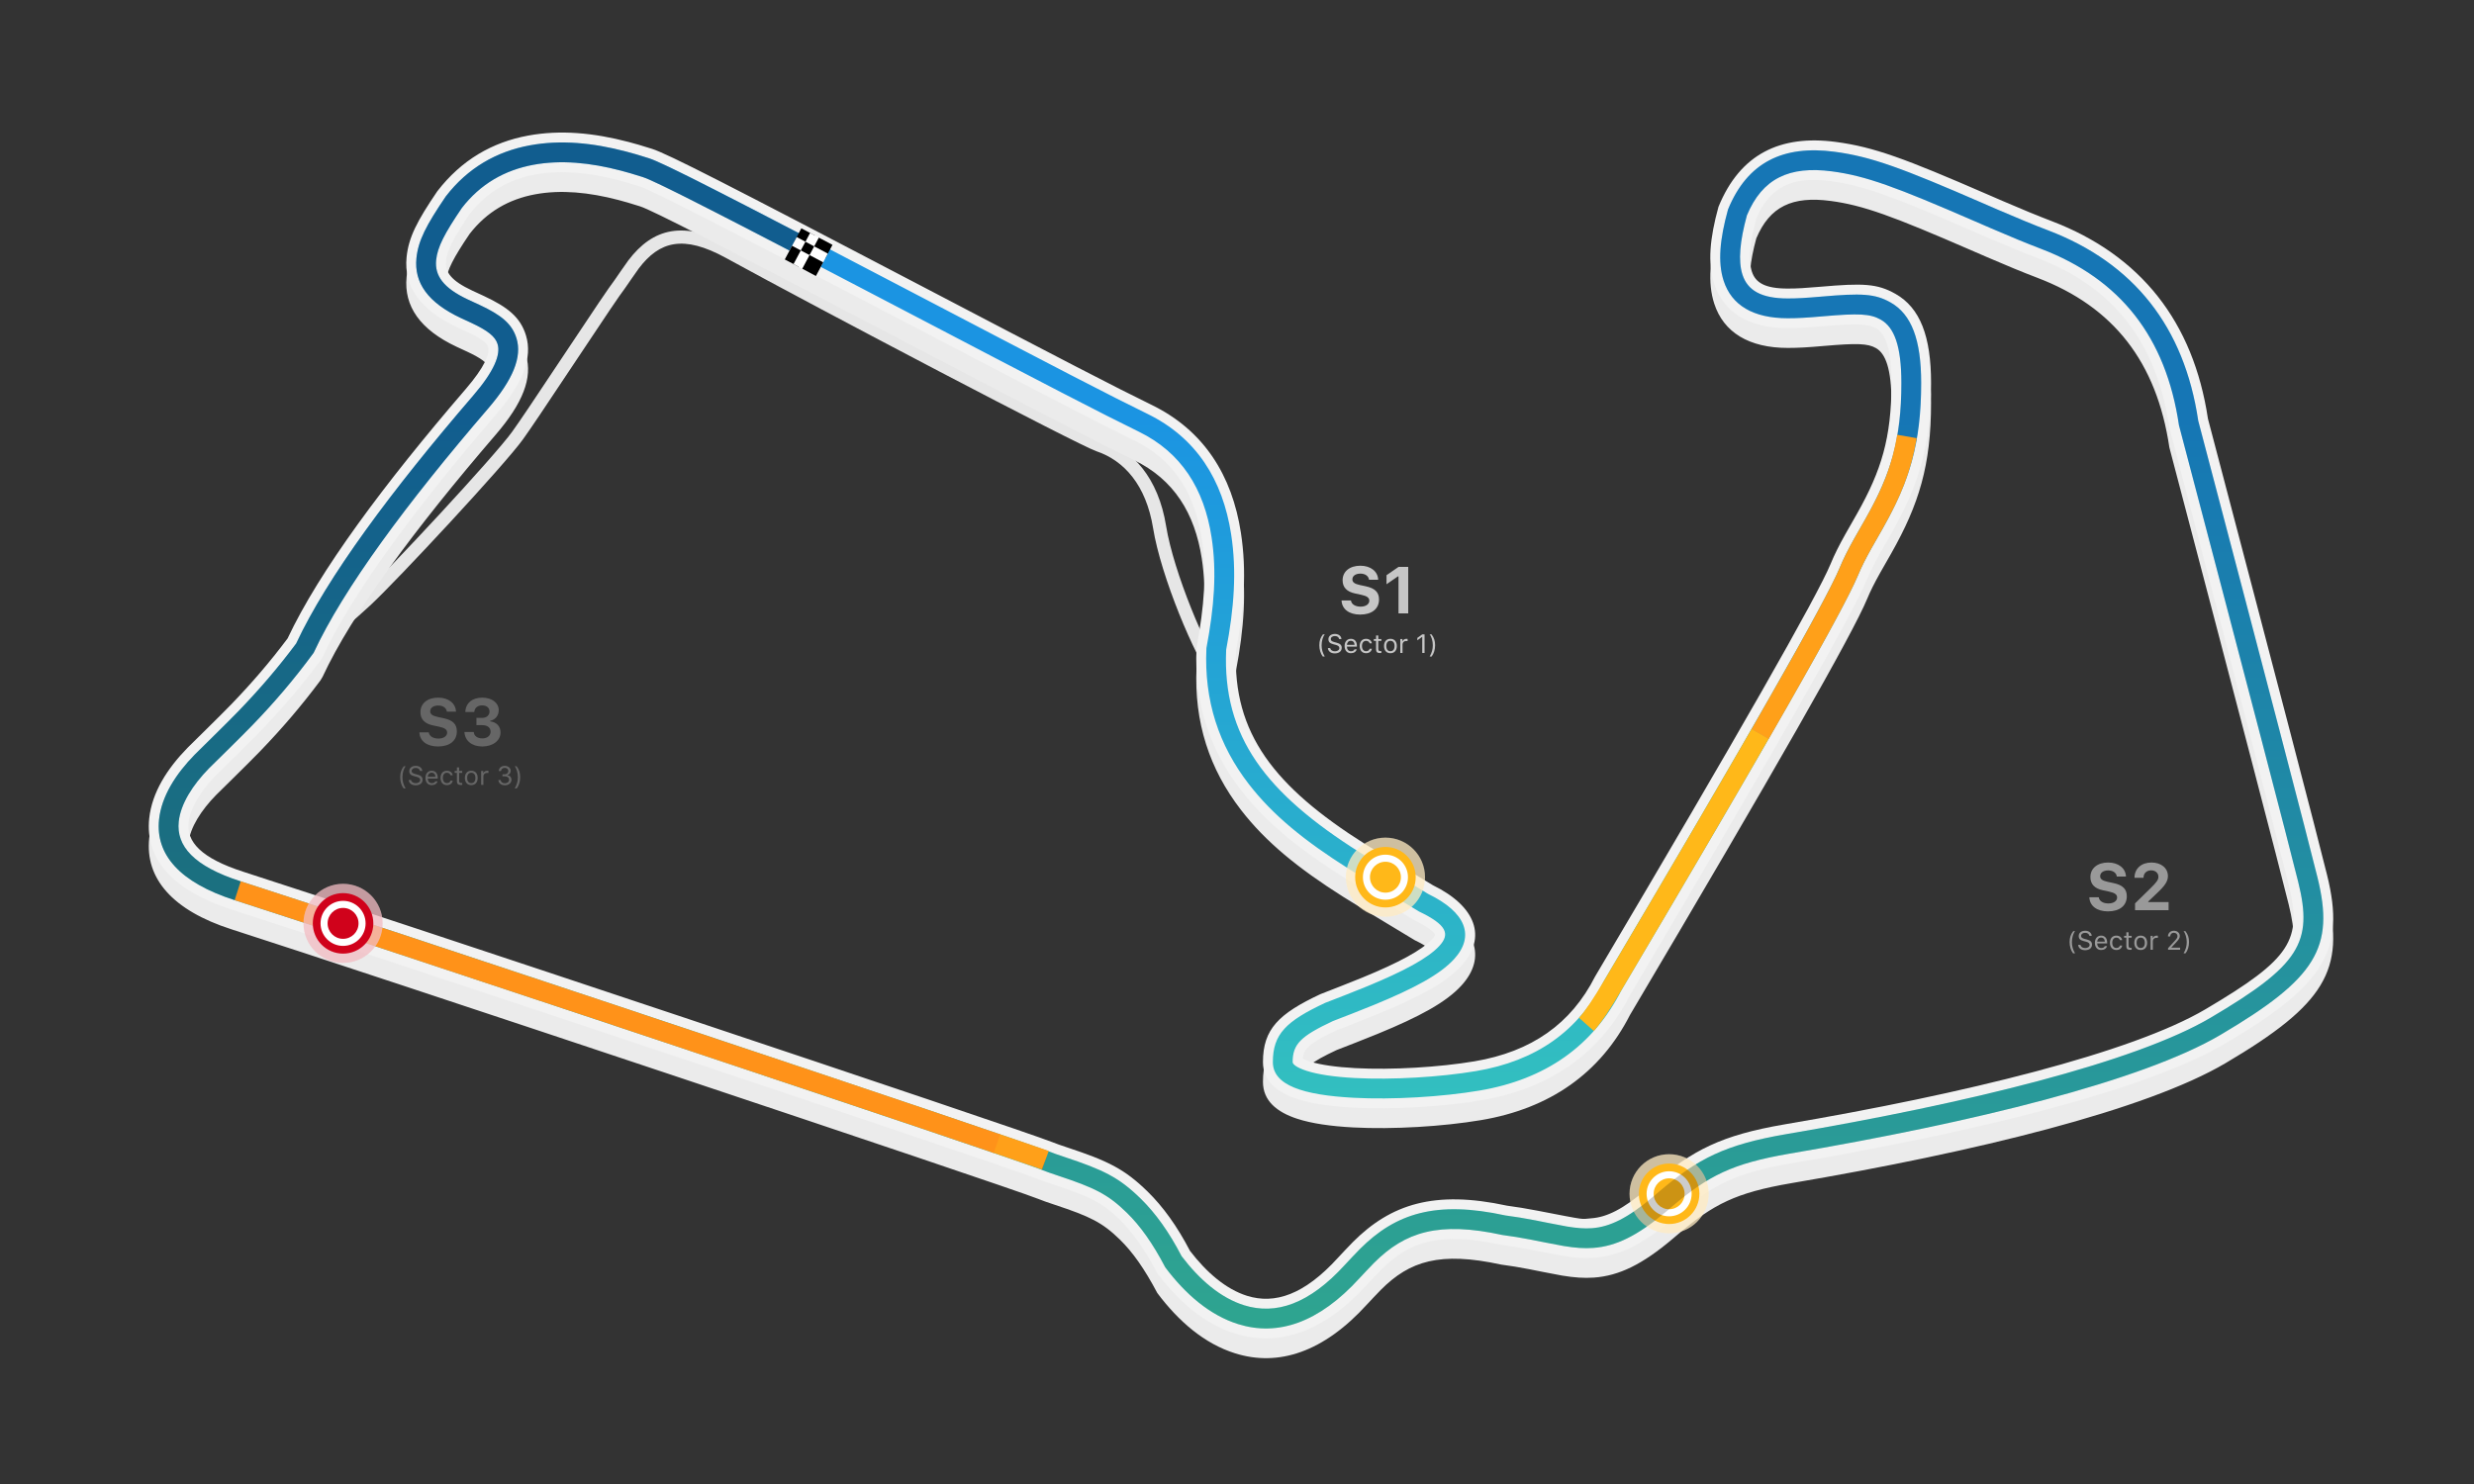 <?xml version="1.0" encoding="UTF-8"?>
<svg width="160px" height="96px" viewBox="0 0 160 96" version="1.1" xmlns="http://www.w3.org/2000/svg" xmlns:xlink="http://www.w3.org/1999/xlink">
    <rect x="0" y="0" width="160" height="96" fill="#333333" stroke="none"/>
    <!-- Generator: Sketch 58 (84663) - https://sketch.com -->
    <title>circuit-gs-Silverstone-L-Eng</title>
    <desc>Created with Sketch.</desc>
    <defs>
        <linearGradient x1="50%" y1="23.304%" x2="50%" y2="112.667%" id="linearGradient-1">
            <stop stop-color="#1B94E2" offset="0%"></stop>
            <stop stop-color="#40D8AB" offset="100%"></stop>
        </linearGradient>
    </defs>
    <g id="circuit-gs-Silverstone-L-Eng" stroke="none" stroke-width="1" fill="none" fill-rule="evenodd">
        <g id="Great-Britain-circuit" transform="translate(9, 8.053)">
            <g id="Group-5" transform="translate(0.387, 0.48)">
                <path d="M9.754,34.744 L9.21,34.087 C11.551,32.148 13.151,30.777 14.005,29.978 C15.74,28.356 22.604,20.98 23.738,19.393 C24.267,18.654 25.055,17.48 26.941,14.642 C29.168,11.291 29.933,10.154 30.373,9.567 C30.455,9.457 31.033,8.597 31.246,8.316 C32.826,6.232 34.828,5.68 37.96,7.398 C44,10.712 60.712,19.485 61.79,19.847 C63.86,20.542 65.525,22.373 66.029,25.5 C66.508,28.471 68.629,33.538 69.772,35.077 L69.087,35.585 C67.861,33.936 65.688,28.741 65.187,25.636 C64.735,22.834 63.298,21.254 61.518,20.656 C60.365,20.269 43.684,11.512 37.549,8.146 C34.808,6.643 33.262,7.069 31.926,8.831 C31.732,9.087 31.156,9.944 31.056,10.079 C30.631,10.645 29.858,11.794 27.657,15.107 C25.758,17.965 24.969,19.139 24.433,19.89 C23.26,21.53 16.361,28.944 14.588,30.601 C13.718,31.415 12.108,32.795 9.754,34.744 Z" id="Path-59" fill="#E6E6E6" fill-rule="nonzero"></path>
                <path d="M141.112,49.356 C142.314,54.216 140.962,56.454 134.553,60.237 C129.396,63.281 118.428,65.972 106.451,68.008 C102.865,68.624 101.433,69.363 99.172,71.281 C98.893,71.517 98.828,71.572 98.765,71.625 C96.835,73.256 95.33,73.996 93.698,74.114 C93.059,74.16 92.422,74.113 91.638,73.984 C91.192,73.91 89.431,73.555 89.528,73.574 C88.872,73.447 88.298,73.351 87.694,73.273 C83.739,72.413 81.783,73.038 79.925,74.898 C79.784,75.04 79.643,75.186 79.458,75.384 C79.404,75.442 79.342,75.508 79.225,75.633 C79.13,75.735 79.059,75.811 79.009,75.863 C76.222,78.927 73.305,79.897 70.493,79.014 C68.506,78.391 66.846,76.957 65.461,75.116 C64.618,73.52 63.855,72.455 63.043,71.66 C61.901,70.543 61.107,70.161 58.843,69.41 C58.361,69.251 58.049,69.141 57.727,69.012 C55.565,68.15 14.191,54.345 5.592,51.587 C1.759,50.358 -0.014,48.286 0.263,45.692 C0.442,44.007 1.428,42.465 2.752,41.112 C2.906,40.955 4.846,39.06 5.559,38.322 C6.863,36.971 8.05,35.599 9.213,34.046 C11.261,29.693 15.417,24.094 20.731,17.916 C21.959,16.489 22.309,15.615 22.181,15.194 C22.1,14.929 21.721,14.636 20.835,14.22 C20.725,14.168 20.262,13.956 20.144,13.9 C17.784,12.794 16.721,11.271 16.908,9.386 C17.036,8.098 17.591,7.039 18.891,5.124 C20.455,3.091 22.448,1.946 24.769,1.518 C26.864,1.132 29.016,1.341 31.262,1.93 C31.772,2.064 32.022,2.139 32.772,2.373 C33.79,2.692 37.787,4.747 49.839,11.056 C59.325,16.021 62.719,17.782 65.101,18.944 C68.469,20.588 70.295,23.491 70.866,27.215 C71.248,29.699 71.067,32.116 70.549,34.855 C70.334,40.178 73.018,43.633 78.885,47.341 C79.697,47.853 82.555,49.561 83.283,50.013 C86.055,51.368 86.81,53.377 85.126,55.222 C84.136,56.308 82.406,57.241 79.703,58.35 C79.28,58.524 78.84,58.699 78.309,58.907 C78.068,59.001 77.286,59.305 77.053,59.396 C75.384,60.181 74.933,60.544 74.862,61.225 C74.964,61.282 75.113,61.346 75.307,61.409 C75.978,61.627 77.001,61.777 78.263,61.844 C80.645,61.971 83.697,61.786 85.968,61.404 C89.663,60.781 92.223,58.974 93.767,55.925 C103.03,40.277 108.136,31.325 109,29.233 C109.252,28.621 109.547,28.036 109.956,27.305 C110.103,27.04 110.622,26.135 110.709,25.982 C112.284,23.192 112.94,21.079 112.94,17.519 C112.94,15.336 112.559,14.337 111.937,13.985 C111.403,13.682 110.703,13.662 108.589,13.845 C107.525,13.937 106.932,13.974 106.235,13.974 C103.726,13.974 102.081,12.97 101.477,11.108 C101.04,9.759 101.19,8.163 101.75,6.13 C103.148,2.698 105.759,1.455 109.337,1.928 C111.798,2.253 113.799,2.998 119.105,5.304 C119.523,5.486 119.813,5.612 120.103,5.737 C121.393,6.292 122.368,6.695 123.3,7.051 C129.06,9.249 132.464,13.563 133.407,19.837 C137.871,36.797 140.438,46.63 141.112,49.356 Z M90.013,71.06 C93.375,71.709 92.792,71.613 93.513,71.56 C94.531,71.487 95.562,70.98 97.113,69.67 C97.415,69.414 97.415,69.414 97.516,69.329 C100.104,67.133 101.942,66.185 106.02,65.484 C117.645,63.509 128.477,60.851 133.252,58.032 C138.784,54.766 139.514,53.558 138.627,49.971 C137.956,47.26 135.383,37.403 130.913,20.42 C130.091,14.875 127.294,11.315 122.388,9.443 C121.415,9.072 120.411,8.657 119.091,8.088 C118.797,7.962 118.505,7.835 118.085,7.652 C113.036,5.458 111.125,4.747 109.002,4.466 C106.53,4.139 105.072,4.816 104.197,6.887 C103.777,8.435 103.674,9.583 103.912,10.318 C104.145,11.037 104.763,11.414 106.235,11.414 C106.837,11.414 107.374,11.381 108.368,11.295 C111.082,11.059 112.015,11.086 113.2,11.758 C114.794,12.661 115.5,14.511 115.5,17.519 C115.5,21.565 114.714,24.094 112.938,27.241 C112.845,27.406 112.33,28.304 112.19,28.554 C111.827,29.204 111.574,29.707 111.366,30.21 C110.43,32.476 105.359,41.367 96.031,57.12 C94.109,60.888 90.857,63.176 86.394,63.928 C83.94,64.341 80.7,64.537 78.128,64.401 C76.662,64.323 75.437,64.143 74.516,63.843 C73.172,63.407 72.292,62.665 72.292,61.452 C72.292,59.318 73.314,58.322 76.004,57.06 C76.249,56.961 77.123,56.622 77.377,56.523 C77.896,56.32 78.323,56.15 78.731,55.982 C81.077,55.019 82.591,54.203 83.235,53.497 C83.346,53.375 83.409,53.279 83.433,53.217 C83.339,53.02 82.925,52.68 82.11,52.289 C81.406,51.856 78.39,50.056 77.518,49.505 C74.558,47.634 72.47,45.933 70.87,43.86 C68.838,41.229 67.831,38.203 67.996,34.648 C68.498,31.952 68.667,29.763 68.336,27.603 C67.883,24.651 66.521,22.486 63.978,21.245 C61.563,20.066 58.174,18.308 48.671,13.334 C37.36,7.413 32.78,5.059 32.007,4.816 C31.296,4.594 31.071,4.526 30.613,4.406 C28.698,3.904 26.896,3.729 25.232,4.036 C23.523,4.351 22.101,5.163 20.987,6.595 C19.952,8.122 19.525,8.941 19.456,9.639 C19.386,10.338 19.78,10.902 21.142,11.54 C21.337,11.632 21.799,11.844 21.924,11.903 C23.434,12.612 24.265,13.255 24.629,14.445 C25.076,15.908 24.414,17.561 22.672,19.586 C17.458,25.647 13.375,31.157 11.478,35.246 L11.344,35.472 C10.086,37.16 8.806,38.644 7.401,40.1 C6.655,40.873 4.706,42.776 4.582,42.903 C3.627,43.878 2.911,44.998 2.808,45.964 C2.677,47.19 3.59,48.257 6.374,49.15 C15.047,51.931 56.433,65.74 58.676,66.635 C58.939,66.74 59.211,66.835 59.648,66.98 C62.261,67.846 63.333,68.362 64.834,69.831 C65.83,70.806 66.736,72.061 67.57,73.661 C68.649,75.073 69.912,76.149 71.259,76.572 C73.061,77.137 74.965,76.505 77.135,74.12 C77.198,74.053 77.264,73.983 77.354,73.886 C77.47,73.763 77.534,73.694 77.59,73.634 C77.792,73.418 77.95,73.253 78.114,73.089 C80.564,70.636 83.388,69.727 88.077,70.742 C88.719,70.826 89.329,70.928 90.013,71.06 Z" id="Path-23" fill="#EBEBEB" fill-rule="nonzero"></path>
                <path d="M141.112,48.076 C142.314,52.936 140.962,55.174 134.553,58.957 C129.396,62.001 118.428,64.692 106.451,66.728 C102.865,67.344 101.433,68.083 99.172,70.001 C98.893,70.237 98.828,70.292 98.765,70.345 C96.835,71.976 95.33,72.716 93.698,72.834 C93.059,72.88 92.422,72.833 91.638,72.704 C91.192,72.63 89.431,72.275 89.528,72.294 C88.872,72.167 88.298,72.071 87.694,71.993 C83.739,71.133 81.783,71.758 79.925,73.618 C79.784,73.76 79.643,73.906 79.458,74.104 C79.404,74.162 79.342,74.228 79.225,74.353 C79.13,74.455 79.059,74.531 79.009,74.583 C76.222,77.647 73.305,78.617 70.493,77.734 C68.506,77.111 66.846,75.677 65.461,73.836 C64.618,72.24 63.855,71.175 63.043,70.38 C61.901,69.263 61.107,68.881 58.843,68.13 C58.361,67.971 58.049,67.861 57.727,67.732 C55.565,66.87 14.191,53.065 5.592,50.307 C1.759,49.078 -0.014,47.006 0.263,44.412 C0.442,42.727 1.428,41.185 2.752,39.832 C2.906,39.675 4.846,37.78 5.559,37.042 C6.863,35.691 8.05,34.319 9.213,32.766 C11.261,28.413 15.417,22.814 20.731,16.636 C21.959,15.209 22.309,14.335 22.181,13.914 C22.1,13.649 21.721,13.356 20.835,12.94 C20.725,12.888 20.262,12.676 20.144,12.62 C17.784,11.514 16.721,9.991 16.908,8.106 C17.036,6.818 17.591,5.759 18.891,3.844 C20.455,1.811 22.448,0.666 24.769,0.238 C26.864,-0.148 29.016,0.061 31.262,0.65 C31.772,0.784 32.022,0.859 32.772,1.093 C33.79,1.412 37.787,3.467 49.839,9.776 C59.325,14.741 62.719,16.502 65.101,17.664 C68.469,19.308 70.295,22.211 70.866,25.935 C71.248,28.419 71.067,30.836 70.549,33.575 C70.334,38.898 73.018,42.353 78.885,46.061 C79.697,46.573 82.555,48.281 83.283,48.733 C86.055,50.088 86.81,52.097 85.126,53.942 C84.136,55.028 82.406,55.961 79.703,57.07 C79.28,57.244 78.84,57.419 78.309,57.627 C78.068,57.721 77.286,58.025 77.053,58.116 C75.384,58.901 74.933,59.264 74.862,59.945 C74.964,60.002 75.113,60.066 75.307,60.129 C75.978,60.347 77.001,60.497 78.263,60.564 C80.645,60.691 83.697,60.506 85.968,60.124 C89.663,59.501 92.223,57.694 93.767,54.645 C103.03,38.997 108.136,30.045 109,27.953 C109.252,27.341 109.547,26.756 109.956,26.025 C110.103,25.76 110.622,24.855 110.709,24.702 C112.284,21.912 112.94,19.799 112.94,16.239 C112.94,14.056 112.559,13.057 111.937,12.705 C111.403,12.402 110.703,12.382 108.589,12.565 C107.525,12.657 106.932,12.694 106.235,12.694 C103.726,12.694 102.081,11.69 101.477,9.828 C101.04,8.479 101.19,6.883 101.75,4.85 C103.148,1.418 105.759,0.175 109.337,0.648 C111.798,0.973 113.799,1.718 119.105,4.024 C119.523,4.206 119.813,4.332 120.103,4.457 C121.393,5.012 122.368,5.415 123.3,5.771 C129.06,7.969 132.464,12.283 133.407,18.557 C137.871,35.517 140.438,45.35 141.112,48.076 Z M90.013,69.78 C93.375,70.429 92.792,70.333 93.513,70.28 C94.531,70.207 95.562,69.7 97.113,68.39 C97.415,68.134 97.415,68.134 97.516,68.049 C100.104,65.853 101.942,64.905 106.02,64.204 C117.645,62.229 128.477,59.571 133.252,56.752 C138.784,53.486 139.514,52.278 138.627,48.691 C137.956,45.98 135.383,36.123 130.913,19.14 C130.091,13.595 127.294,10.035 122.388,8.163 C121.415,7.792 120.411,7.377 119.091,6.808 C118.797,6.682 118.505,6.555 118.085,6.372 C113.036,4.178 111.125,3.467 109.002,3.186 C106.53,2.859 105.072,3.536 104.197,5.607 C103.777,7.155 103.674,8.303 103.912,9.038 C104.145,9.757 104.763,10.134 106.235,10.134 C106.837,10.134 107.374,10.101 108.368,10.015 C111.082,9.779 112.015,9.806 113.2,10.478 C114.794,11.381 115.5,13.231 115.5,16.239 C115.5,20.285 114.714,22.814 112.938,25.961 C112.845,26.126 112.33,27.024 112.19,27.274 C111.827,27.924 111.574,28.427 111.366,28.93 C110.43,31.196 105.359,40.087 96.031,55.84 C94.109,59.608 90.857,61.896 86.394,62.648 C83.94,63.061 80.7,63.257 78.128,63.121 C76.662,63.043 75.437,62.863 74.516,62.563 C73.172,62.127 72.292,61.385 72.292,60.172 C72.292,58.038 73.314,57.042 76.004,55.78 C76.249,55.681 77.123,55.342 77.377,55.243 C77.896,55.04 78.323,54.87 78.731,54.702 C81.077,53.739 82.591,52.923 83.235,52.217 C83.346,52.095 83.409,51.999 83.433,51.937 C83.339,51.74 82.925,51.4 82.11,51.009 C81.406,50.576 78.39,48.776 77.518,48.225 C74.558,46.354 72.47,44.653 70.87,42.58 C68.838,39.949 67.831,36.923 67.996,33.368 C68.498,30.672 68.667,28.483 68.336,26.323 C67.883,23.371 66.521,21.206 63.978,19.965 C61.563,18.786 58.174,17.028 48.671,12.054 C37.36,6.133 32.78,3.779 32.007,3.536 C31.296,3.314 31.071,3.246 30.613,3.126 C28.698,2.624 26.896,2.449 25.232,2.756 C23.523,3.071 22.101,3.883 20.987,5.315 C19.952,6.842 19.525,7.661 19.456,8.359 C19.386,9.058 19.78,9.622 21.142,10.26 C21.337,10.352 21.799,10.564 21.924,10.623 C23.434,11.332 24.265,11.975 24.629,13.165 C25.076,14.628 24.414,16.281 22.672,18.306 C17.458,24.367 13.375,29.877 11.478,33.966 L11.344,34.192 C10.086,35.88 8.806,37.364 7.401,38.82 C6.655,39.593 4.706,41.496 4.582,41.623 C3.627,42.598 2.911,43.718 2.808,44.684 C2.677,45.91 3.59,46.977 6.374,47.87 C15.047,50.651 56.433,64.46 58.676,65.355 C58.939,65.46 59.211,65.555 59.648,65.7 C62.261,66.566 63.333,67.082 64.834,68.551 C65.83,69.526 66.736,70.781 67.57,72.381 C68.649,73.793 69.912,74.869 71.259,75.292 C73.061,75.857 74.965,75.225 77.135,72.84 C77.198,72.773 77.264,72.703 77.354,72.606 C77.47,72.483 77.534,72.414 77.59,72.354 C77.792,72.138 77.95,71.973 78.114,71.809 C80.564,69.356 83.388,68.447 88.077,69.462 C88.719,69.546 89.329,69.648 90.013,69.78 Z" id="Path-23" fill="#F2F2F2" fill-rule="nonzero"></path>
                <path d="M140.491,48.23 C141.614,52.771 140.417,54.752 134.228,58.406 C129.166,61.394 118.232,64.076 106.343,66.097 C102.635,66.734 101.1,67.525 98.758,69.513 C98.48,69.749 98.416,69.803 98.353,69.856 C96.516,71.407 95.13,72.088 93.652,72.195 C93.07,72.238 92.48,72.194 91.743,72.072 C91.309,72.001 89.563,71.649 89.649,71.665 C88.982,71.536 88.395,71.439 87.776,71.359 C83.657,70.459 81.481,71.155 79.472,73.166 C79.326,73.313 79.181,73.464 78.991,73.667 C78.936,73.725 78.874,73.792 78.758,73.916 C78.664,74.017 78.594,74.091 78.536,74.153 C75.908,77.042 73.244,77.927 70.684,77.124 C68.851,76.548 67.284,75.196 65.973,73.451 C65.157,71.888 64.354,70.768 63.491,69.923 C62.259,68.718 61.395,68.302 59.044,67.523 C58.574,67.367 58.272,67.26 57.964,67.138 C55.782,66.267 14.405,52.462 5.787,49.698 C2.217,48.553 0.659,46.732 0.899,44.48 C1.06,42.975 1.978,41.538 3.21,40.28 C3.356,40.13 5.298,38.234 6.019,37.487 C7.356,36.102 8.572,34.694 9.765,33.097 C11.77,28.805 15.915,23.217 21.217,17.054 C22.573,15.477 23.001,14.408 22.793,13.726 C22.641,13.23 22.149,12.85 21.107,12.36 C20.993,12.307 20.531,12.095 20.417,12.041 C18.283,11.041 17.387,9.758 17.545,8.169 C17.659,7.028 18.183,6.027 19.443,4.173 C20.861,2.332 22.714,1.267 24.885,0.868 C26.872,0.501 28.937,0.702 31.1,1.269 C31.597,1.399 31.841,1.473 32.58,1.704 C33.538,2.004 37.68,4.133 49.542,10.343 C59.037,15.313 62.43,17.073 64.82,18.239 C67.982,19.782 69.692,22.501 70.234,26.032 C70.604,28.443 70.423,30.809 69.912,33.502 C69.667,39.134 72.485,42.774 78.543,46.602 C79.375,47.127 82.306,48.877 82.973,49.294 C85.427,50.482 86.011,52.022 84.653,53.511 C83.75,54.502 82.074,55.405 79.46,56.478 C79.041,56.65 78.604,56.824 78.076,57.031 C77.819,57.131 76.945,57.471 76.82,57.518 C74.738,58.495 74.212,59.007 74.212,60.172 C74.212,60.313 74.469,60.529 75.109,60.737 C75.843,60.976 76.916,61.134 78.229,61.204 C80.658,61.333 83.758,61.145 86.075,60.755 C89.966,60.099 92.7,58.169 94.358,54.897 C103.611,39.273 108.709,30.333 109.591,28.197 C109.833,27.613 110.117,27.048 110.514,26.337 C110.66,26.076 111.178,25.173 111.266,25.017 C112.891,22.138 113.58,19.921 113.58,16.239 C113.58,13.85 113.117,12.638 112.253,12.148 C111.556,11.753 110.798,11.731 108.534,11.927 C107.488,12.018 106.908,12.054 106.235,12.054 C103.985,12.054 102.597,11.207 102.086,9.63 C101.697,8.432 101.837,6.941 102.367,5.02 C103.621,1.951 105.945,0.845 109.253,1.283 C111.629,1.597 113.608,2.333 118.85,4.611 C119.268,4.793 119.559,4.919 119.85,5.045 C121.147,5.603 122.13,6.009 123.072,6.369 C128.624,8.488 131.878,12.619 132.779,18.686 C137.247,35.662 139.817,45.507 140.491,48.23 Z M89.892,70.408 C89.828,70.396 91.544,70.742 91.951,70.809 C92.598,70.916 93.093,70.953 93.56,70.919 C94.731,70.834 95.88,70.269 97.525,68.88 C97.829,68.622 97.829,68.622 97.93,68.537 C100.436,66.41 102.173,65.515 106.127,64.835 C117.841,62.845 128.706,60.179 133.577,57.304 C139.329,53.908 140.214,52.443 139.248,48.537 C138.576,45.822 136.003,35.965 131.532,18.977 C130.691,13.275 127.741,9.521 122.616,7.565 C121.654,7.198 120.656,6.785 119.344,6.22 C119.051,6.094 118.759,5.967 118.34,5.785 C113.227,3.563 111.293,2.843 109.085,2.552 C106.33,2.187 104.584,3.01 103.59,5.398 C103.131,7.077 103.015,8.345 103.303,9.236 C103.629,10.241 104.503,10.774 106.235,10.774 C106.861,10.774 107.412,10.74 108.423,10.652 C110.988,10.43 111.862,10.455 112.884,11.034 C114.235,11.8 114.86,13.437 114.86,16.239 C114.86,20.164 114.107,22.588 112.381,25.646 C112.289,25.808 111.773,26.708 111.632,26.961 C111.257,27.632 110.994,28.155 110.774,28.686 C109.856,30.91 104.771,39.825 95.48,55.513 C93.654,59.118 90.57,61.296 86.287,62.017 C83.879,62.423 80.686,62.616 78.162,62.482 C74.877,62.307 72.932,61.675 72.932,60.172 C72.932,58.361 73.788,57.526 76.315,56.342 C76.481,56.278 77.355,55.938 77.61,55.839 C78.132,55.635 78.562,55.463 78.974,55.294 C81.409,54.294 82.978,53.449 83.708,52.649 C84.406,51.883 84.178,51.292 82.386,50.432 C81.738,50.029 78.723,48.229 77.859,47.684 C74.957,45.85 72.922,44.191 71.376,42.189 C69.436,39.676 68.478,36.797 68.635,33.397 C69.139,30.726 69.314,28.474 68.969,26.226 C68.486,23.081 67.008,20.731 64.259,19.39 C61.852,18.215 58.462,16.456 48.968,11.487 C37.466,5.466 33.033,3.187 32.198,2.926 C31.478,2.7 31.246,2.631 30.776,2.507 C28.778,1.983 26.888,1.8 25.116,2.126 C23.245,2.471 21.675,3.373 20.48,4.923 C19.366,6.563 18.903,7.447 18.819,8.296 C18.72,9.292 19.281,10.095 20.865,10.837 C21.068,10.933 21.53,11.145 21.651,11.202 C23.006,11.838 23.723,12.394 24.017,13.352 C24.385,14.555 23.8,16.013 22.187,17.888 C16.936,23.993 12.827,29.537 10.898,33.696 C9.59,35.475 8.327,36.938 6.94,38.375 C6.203,39.14 4.256,41.041 4.124,41.175 C3.078,42.245 2.294,43.47 2.172,44.616 C2.004,46.184 3.132,47.502 6.178,48.479 C14.833,51.255 56.216,65.062 58.439,65.949 C58.717,66.06 58.999,66.159 59.447,66.308 C61.973,67.145 62.975,67.627 64.386,69.008 C65.342,69.944 66.216,71.159 67.028,72.725 C68.187,74.254 69.555,75.428 71.068,75.902 C73.122,76.547 75.28,75.831 77.598,73.281 C77.663,73.212 77.731,73.141 77.822,73.043 C77.938,72.919 78.001,72.851 78.057,72.791 C78.255,72.58 78.409,72.42 78.567,72.262 C80.871,69.954 83.482,69.117 87.968,70.093 C88.605,70.176 89.21,70.277 89.892,70.408 Z M87.995,70.099 L87.94,70.089 C87.95,70.09 87.959,70.092 87.968,70.093 C87.977,70.095 87.986,70.097 87.995,70.099 Z" id="Path-23" fill="url(#linearGradient-1)" fill-rule="nonzero"></path>
                <g id="Group-Copy-8" transform="translate(96, 66.133)">
                    <circle id="Oval-Copy-2" fill-opacity="0.7" fill="#FFFFFF" cx="2.56" cy="2.56" r="2.56"></circle>
                    <circle id="Oval-Copy-2" fill-opacity="0.2" fill="#FFB819" cx="2.56" cy="2.56" r="2.56"></circle>
                    <circle id="Oval" stroke="#FFB819" stroke-width="0.5" fill="#FFFFFF" cx="2.56" cy="2.56" r="1.707"></circle>
                    <circle id="Oval-Copy" fill="#FFB819" cx="2.56" cy="2.56" r="1"></circle>
                </g>
                <g id="Group-Copy-8" transform="translate(77.653, 45.653)">
                    <circle id="Oval-Copy-2" fill-opacity="0.7" fill="#FFFFFF" cx="2.56" cy="2.56" r="2.56"></circle>
                    <circle id="Oval-Copy-2" fill-opacity="0.2" fill="#FFB819" cx="2.56" cy="2.56" r="2.56"></circle>
                    <circle id="Oval" stroke="#FFB819" stroke-width="0.5" fill="#FFFFFF" cx="2.56" cy="2.56" r="1.707"></circle>
                    <circle id="Oval-Copy" fill="#FFB819" cx="2.56" cy="2.56" r="1"></circle>
                </g>
                <path d="M54.76,66.013 L55.175,64.802 C56.376,65.213 57.875,65.721 58.438,65.922 L58.007,67.128 C57.451,66.929 55.956,66.423 54.76,66.013 Z" id="Path" fill="#FFA019" fill-rule="nonzero"></path>
                <path d="M5.787,49.698 L6.178,48.479 C13.04,50.68 45.506,61.488 55.296,64.844 L54.881,66.054 C45.098,62.702 12.641,51.896 5.787,49.698 Z" id="Path" fill="#FF9219" fill-rule="nonzero"></path>
                <path d="M21.217,17.054 C22.573,15.477 23.001,14.408 22.793,13.726 C22.641,13.23 22.149,12.85 21.107,12.36 C20.993,12.307 20.531,12.095 20.417,12.041 C18.283,11.041 17.387,9.758 17.545,8.169 C17.659,7.028 18.183,6.027 19.443,4.173 C20.861,2.332 22.714,1.267 24.885,0.868 C26.872,0.501 28.937,0.702 31.1,1.269 C31.597,1.399 31.841,1.473 32.58,1.704 C33.331,1.939 36.671,3.626 43.154,7.004 L42.563,8.139 C36.292,4.873 32.831,3.124 32.198,2.926 C31.478,2.7 31.246,2.631 30.776,2.507 C28.778,1.983 26.888,1.8 25.116,2.126 C23.245,2.471 21.675,3.373 20.48,4.923 C19.366,6.563 18.903,7.447 18.819,8.296 C18.72,9.292 19.281,10.095 20.865,10.837 C21.068,10.933 21.53,11.145 21.651,11.202 C23.006,11.838 23.723,12.394 24.017,13.352 C24.385,14.555 23.8,16.013 22.187,17.888 C16.936,23.993 12.827,29.537 10.898,33.696 C9.59,35.475 8.327,36.938 6.94,38.375 C6.203,39.14 4.256,41.041 4.124,41.175 C3.078,42.245 2.294,43.47 2.172,44.616 C2.004,46.184 3.132,47.502 6.178,48.479 L5.787,49.698 C2.217,48.553 0.659,46.732 0.899,44.48 C1.06,42.975 1.978,41.538 3.21,40.28 C3.356,40.13 5.298,38.234 6.019,37.487 C7.356,36.102 8.572,34.694 9.765,33.097 C11.77,28.805 15.915,23.217 21.217,17.054 Z" id="Path" fill-opacity="0.37" fill="#000000" fill-rule="nonzero"></path>
                <path d="M140.491,48.23 C141.614,52.771 140.417,54.752 134.228,58.406 C129.166,61.394 118.232,64.076 106.343,66.097 C102.635,66.734 101.1,67.525 98.758,69.513 C98.658,69.598 98.658,69.598 98.557,69.684 C98.48,69.749 98.416,69.803 98.353,69.856 C96.516,71.407 95.13,72.088 93.652,72.195 C93.07,72.238 92.48,72.194 91.743,72.072 C91.309,72.001 89.563,71.649 89.649,71.665 C88.982,71.536 88.395,71.439 87.776,71.359 C83.657,70.459 81.481,71.155 79.472,73.166 C79.326,73.313 79.181,73.464 78.991,73.667 C78.936,73.725 78.874,73.792 78.758,73.916 C78.664,74.017 78.594,74.091 78.536,74.153 C75.908,77.042 73.244,77.927 70.684,77.124 C68.851,76.548 67.284,75.196 65.973,73.451 C65.157,71.888 64.354,70.768 63.491,69.923 C62.259,68.718 61.395,68.302 59.044,67.523 C58.574,67.367 58.272,67.26 57.964,67.138 L58.439,65.949 C58.717,66.06 58.999,66.159 59.447,66.308 C61.973,67.145 62.975,67.627 64.386,69.008 C65.342,69.944 66.216,71.159 67.028,72.725 C68.187,74.254 69.555,75.428 71.068,75.902 C73.122,76.547 75.28,75.831 77.598,73.281 C77.663,73.212 77.731,73.141 77.822,73.043 C77.938,72.919 78.001,72.851 78.057,72.791 C78.255,72.58 78.409,72.42 78.567,72.262 C80.871,69.954 83.482,69.117 87.968,70.093 C88.605,70.176 89.21,70.277 89.892,70.408 C89.828,70.396 91.544,70.742 91.951,70.809 C92.598,70.916 93.093,70.953 93.56,70.919 C94.731,70.834 95.88,70.269 97.525,68.88 C97.59,68.825 97.654,68.771 97.729,68.707 C97.829,68.622 97.829,68.622 97.93,68.537 C100.436,66.41 102.173,65.515 106.127,64.835 C117.841,62.845 128.706,60.179 133.577,57.304 C139.329,53.908 140.214,52.443 139.248,48.537 C138.576,45.822 136.003,35.965 131.532,18.977 C130.691,13.275 127.741,9.521 122.616,7.565 C121.654,7.198 120.656,6.785 119.344,6.22 C119.051,6.094 118.759,5.967 118.34,5.785 C113.227,3.563 111.293,2.843 109.085,2.552 C106.33,2.187 104.584,3.01 103.59,5.398 C103.131,7.077 103.015,8.345 103.303,9.236 C103.629,10.241 104.503,10.774 106.235,10.774 C106.861,10.774 107.412,10.74 108.423,10.652 C110.988,10.43 111.862,10.455 112.884,11.034 C114.235,11.8 114.86,13.437 114.86,16.239 C114.86,17.622 114.75,18.873 114.535,20.026 L113.277,19.792 C113.477,18.718 113.58,17.545 113.58,16.239 C113.58,13.85 113.117,12.638 112.253,12.148 C111.556,11.753 110.798,11.731 108.534,11.927 C107.488,12.018 106.908,12.054 106.235,12.054 C103.985,12.054 102.597,11.207 102.086,9.63 C101.697,8.432 101.837,6.941 102.367,5.02 C103.621,1.951 105.945,0.845 109.253,1.283 C111.629,1.597 113.608,2.333 118.85,4.611 C119.268,4.793 119.559,4.919 119.85,5.045 C121.147,5.603 122.13,6.009 123.072,6.369 C128.624,8.488 131.878,12.619 132.779,18.686 C137.247,35.662 139.817,45.507 140.491,48.23 Z" id="Path" fill-opacity="0.2" fill="#000000" fill-rule="nonzero"></path>
                <path d="M103.897,38.612 L105.006,39.25 C102.577,43.472 99.394,48.905 95.461,55.547 C94.747,56.766 94.161,57.633 93.69,58.161 L92.735,57.31 C93.137,56.859 93.682,56.052 94.358,54.897 C98.291,48.257 101.47,42.828 103.897,38.612 Z" id="Path" fill="#FFB819" fill-rule="nonzero"></path>
                <path d="M113.312,19.594 L114.574,19.812 C114.198,21.986 113.558,23.56 112.381,25.646 C112.289,25.808 111.773,26.708 111.632,26.961 C111.257,27.632 110.994,28.155 110.774,28.686 C110.238,29.985 108.291,33.552 104.999,39.273 L103.889,38.635 C107.146,32.976 109.086,29.422 109.591,28.197 C109.833,27.613 110.117,27.048 110.514,26.337 C110.66,26.076 111.178,25.173 111.266,25.017 C112.377,23.048 112.965,21.601 113.312,19.594 Z" id="Path" fill="#FFA019" fill-rule="nonzero"></path>
                <g id="Group-6" transform="translate(42.88, 7.68) rotate(28) translate(-42.88, -7.68) translate(41.813, 6.613)">
                    <rect id="Rectangle-2" fill="#000000" x="0" y="0" width="1" height="1"></rect>
                    <rect id="Rectangle-2-Copy-4" fill="#FFFFFF" x="0" y="0.64" width="1" height="1"></rect>
                    <rect id="Rectangle-2-Copy-7" fill="#000000" x="0" y="1.28" width="1" height="1"></rect>
                    <rect id="Rectangle-2-Copy" fill="#FFFFFF" x="0.64" y="0" width="1" height="1"></rect>
                    <rect id="Rectangle-2-Copy-5" fill="#000000" x="0.64" y="0.64" width="1" height="1"></rect>
                    <rect id="Rectangle-2-Copy-9" fill="#FFFFFF" x="0.64" y="1.28" width="1" height="1"></rect>
                    <rect id="Rectangle-2-Copy-3" fill="#000000" x="1.28" y="0" width="1" height="1"></rect>
                    <rect id="Rectangle-2-Copy-6" fill="#FFFFFF" x="1.28" y="0.64" width="1" height="1"></rect>
                    <rect id="Rectangle-2-Copy-10" fill="#000000" x="1.28" y="1.28" width="1" height="1"></rect>
                </g>
                <g id="Group-Copy-7" transform="translate(10.24, 48.64)">
                    <circle id="Oval-Copy-2" fill-opacity="0.7" fill="#FFFFFF" cx="2.56" cy="2.56" r="2.56"></circle>
                    <circle id="Oval-Copy-2" fill-opacity="0.2" fill="#D0021B" cx="2.56" cy="2.56" r="2.56"></circle>
                    <circle id="Oval" stroke="#D0021B" stroke-width="0.5" fill="#FFFFFF" cx="2.56" cy="2.56" r="1.707"></circle>
                    <circle id="Oval-Copy" fill="#D0021B" cx="2.56" cy="2.56" r="1"></circle>
                </g>
                <path d="M77.375,30.311 L77.983,30.311 C78.012,30.555 78.258,30.711 78.612,30.711 C78.939,30.711 79.17,30.553 79.17,30.326 C79.17,30.134 79.02,30.024 78.652,29.945 L78.26,29.861 C77.712,29.747 77.443,29.461 77.443,29.003 C77.443,28.436 77.9,28.063 78.593,28.063 C79.256,28.063 79.725,28.434 79.743,28.97 L79.152,28.97 C79.123,28.732 78.902,28.574 78.598,28.574 C78.283,28.574 78.075,28.72 78.075,28.949 C78.075,29.134 78.218,29.24 78.57,29.315 L78.933,29.392 C79.537,29.52 79.798,29.78 79.798,30.247 C79.798,30.853 79.333,31.224 78.579,31.224 C77.862,31.224 77.398,30.872 77.375,30.311 Z M81.058,31.147 L81.058,28.753 L81.02,28.753 L80.283,29.261 L80.283,28.676 L81.06,28.14 L81.687,28.14 L81.687,31.147 L81.058,31.147 Z M76.288,33.938 L76.162,33.938 C76.018,33.758 75.937,33.492 75.937,33.207 C75.937,32.922 76.006,32.715 76.17,32.505 L76.291,32.505 C76.17,32.647 76.084,32.938 76.084,33.207 C76.084,33.467 76.147,33.689 76.288,33.938 Z M76.49,33.392 L76.642,33.392 C76.66,33.518 76.78,33.598 76.951,33.598 C77.113,33.598 77.232,33.511 77.232,33.392 C77.232,33.289 77.157,33.224 76.991,33.182 L76.837,33.142 C76.619,33.087 76.525,32.989 76.525,32.818 C76.525,32.614 76.696,32.476 76.95,32.476 C77.183,32.476 77.356,32.614 77.368,32.808 L77.218,32.808 C77.197,32.685 77.095,32.612 76.945,32.612 C76.785,32.612 76.679,32.692 76.679,32.813 C76.679,32.907 76.745,32.962 76.911,33.004 L77.037,33.038 C77.286,33.1 77.386,33.197 77.386,33.373 C77.386,33.594 77.212,33.735 76.937,33.735 C76.682,33.735 76.506,33.6 76.49,33.392 Z M77.975,32.919 C77.832,32.919 77.732,33.024 77.721,33.183 L78.216,33.183 C78.213,33.024 78.118,32.919 77.975,32.919 Z M78.212,33.474 L78.355,33.474 C78.312,33.628 78.173,33.722 77.977,33.722 C77.728,33.722 77.572,33.542 77.572,33.258 C77.572,32.976 77.73,32.792 77.977,32.792 C78.219,32.792 78.367,32.965 78.367,33.244 L78.367,33.299 L77.721,33.299 L77.721,33.306 C77.728,33.483 77.828,33.596 77.98,33.596 C78.096,33.596 78.174,33.553 78.212,33.474 Z M79.335,33.083 L79.19,33.083 C79.167,32.994 79.088,32.922 78.958,32.922 C78.797,32.922 78.695,33.051 78.695,33.254 C78.695,33.462 78.798,33.593 78.958,33.593 C79.079,33.593 79.163,33.538 79.19,33.436 L79.335,33.436 C79.309,33.601 79.175,33.722 78.959,33.722 C78.708,33.722 78.547,33.54 78.547,33.254 C78.547,32.974 78.707,32.792 78.958,32.792 C79.177,32.792 79.31,32.923 79.335,33.083 Z M79.607,32.576 L79.75,32.576 L79.75,32.808 L79.95,32.808 L79.95,32.928 L79.75,32.928 L79.75,33.437 C79.75,33.542 79.79,33.587 79.883,33.587 C79.909,33.587 79.923,33.587 79.95,33.584 L79.95,33.705 C79.922,33.71 79.894,33.713 79.866,33.713 C79.681,33.713 79.607,33.645 79.607,33.473 L79.607,32.928 L79.462,32.928 L79.462,32.808 L79.607,32.808 L79.607,32.576 Z M80.536,33.593 C80.706,33.593 80.802,33.47 80.802,33.258 C80.802,33.044 80.706,32.922 80.536,32.922 C80.366,32.922 80.27,33.044 80.27,33.258 C80.27,33.47 80.366,33.593 80.536,33.593 Z M80.536,33.722 C80.28,33.722 80.122,33.546 80.122,33.258 C80.122,32.968 80.28,32.792 80.536,32.792 C80.792,32.792 80.95,32.968 80.95,33.258 C80.95,33.546 80.792,33.722 80.536,33.722 Z M81.175,33.707 L81.175,32.808 L81.312,32.808 L81.312,32.942 L81.325,32.942 C81.352,32.854 81.455,32.792 81.574,32.792 C81.598,32.792 81.628,32.794 81.646,32.797 L81.646,32.94 C81.634,32.937 81.583,32.932 81.554,32.932 C81.418,32.932 81.318,33.023 81.318,33.15 L81.318,33.707 L81.175,33.707 Z M82.593,33.707 L82.593,32.671 L82.58,32.671 L82.274,32.892 L82.274,32.734 L82.594,32.504 L82.743,32.504 L82.743,33.707 L82.593,33.707 Z M83.073,33.938 C83.214,33.689 83.277,33.467 83.277,33.207 C83.277,32.936 83.192,32.646 83.071,32.505 L83.193,32.505 C83.357,32.715 83.425,32.922 83.425,33.207 C83.425,33.491 83.343,33.757 83.2,33.938 L83.073,33.938 Z" id="S1-(Sector-1)-Copy" fill="#C6C6C6"></path>
                <path d="M125.736,49.511 L126.345,49.511 C126.374,49.755 126.62,49.911 126.974,49.911 C127.301,49.911 127.532,49.753 127.532,49.526 C127.532,49.334 127.382,49.224 127.014,49.145 L126.622,49.061 C126.074,48.947 125.805,48.661 125.805,48.203 C125.805,47.636 126.261,47.263 126.955,47.263 C127.618,47.263 128.086,47.634 128.105,48.17 L127.514,48.17 C127.484,47.932 127.264,47.774 126.959,47.774 C126.645,47.774 126.436,47.92 126.436,48.149 C126.436,48.334 126.58,48.44 126.932,48.515 L127.295,48.593 C127.899,48.72 128.159,48.98 128.159,49.447 C128.159,50.053 127.695,50.424 126.941,50.424 C126.224,50.424 125.759,50.072 125.736,49.511 Z M128.657,48.24 C128.657,47.659 129.103,47.263 129.753,47.263 C130.38,47.263 130.818,47.624 130.818,48.14 C130.818,48.468 130.641,48.749 130.12,49.238 L129.545,49.786 L129.545,49.824 L130.861,49.824 L130.861,50.347 L128.693,50.347 L128.693,49.907 L129.674,48.947 C130.097,48.534 130.203,48.378 130.203,48.182 C130.203,47.94 130.007,47.77 129.732,47.77 C129.441,47.77 129.241,47.961 129.241,48.238 L129.241,48.251 L128.657,48.251 L128.657,48.24 Z M124.811,53.138 L124.684,53.138 C124.541,52.958 124.459,52.693 124.459,52.407 C124.459,52.122 124.528,51.915 124.693,51.705 L124.813,51.705 C124.693,51.847 124.607,52.138 124.607,52.407 C124.607,52.667 124.669,52.889 124.811,53.138 Z M125.013,52.593 L125.164,52.593 C125.183,52.718 125.303,52.798 125.473,52.798 C125.635,52.798 125.754,52.711 125.754,52.592 C125.754,52.489 125.679,52.424 125.513,52.383 L125.359,52.343 C125.142,52.288 125.048,52.189 125.048,52.018 C125.048,51.814 125.218,51.676 125.473,51.676 C125.705,51.676 125.878,51.814 125.891,52.008 L125.74,52.008 C125.719,51.885 125.618,51.812 125.468,51.812 C125.308,51.812 125.202,51.892 125.202,52.013 C125.202,52.108 125.268,52.162 125.433,52.204 L125.559,52.237 C125.808,52.3 125.908,52.397 125.908,52.573 C125.908,52.794 125.734,52.935 125.459,52.935 C125.204,52.935 125.028,52.8 125.013,52.593 Z M126.498,52.119 C126.354,52.119 126.254,52.224 126.243,52.383 L126.738,52.383 C126.735,52.224 126.64,52.119 126.498,52.119 Z M126.734,52.674 L126.878,52.674 C126.834,52.828 126.696,52.922 126.499,52.922 C126.25,52.922 126.094,52.742 126.094,52.458 C126.094,52.176 126.253,51.992 126.499,51.992 C126.742,51.992 126.889,52.165 126.889,52.444 L126.889,52.499 L126.243,52.499 L126.243,52.506 C126.251,52.683 126.35,52.796 126.503,52.796 C126.618,52.796 126.697,52.753 126.734,52.674 Z M127.858,52.283 L127.713,52.283 C127.689,52.194 127.61,52.122 127.481,52.122 C127.319,52.122 127.218,52.251 127.218,52.454 C127.218,52.662 127.321,52.793 127.481,52.793 C127.602,52.793 127.686,52.737 127.713,52.636 L127.858,52.636 C127.832,52.801 127.698,52.922 127.482,52.922 C127.23,52.922 127.069,52.74 127.069,52.454 C127.069,52.174 127.229,51.992 127.481,51.992 C127.699,51.992 127.833,52.123 127.858,52.283 Z M128.129,51.776 L128.273,51.776 L128.273,52.008 L128.473,52.008 L128.473,52.128 L128.273,52.128 L128.273,52.637 C128.273,52.742 128.313,52.788 128.406,52.788 C128.432,52.788 128.446,52.787 128.473,52.784 L128.473,52.905 C128.444,52.91 128.417,52.913 128.388,52.913 C128.203,52.913 128.129,52.845 128.129,52.673 L128.129,52.128 L127.984,52.128 L127.984,52.008 L128.129,52.008 L128.129,51.776 Z M129.058,52.793 C129.228,52.793 129.324,52.67 129.324,52.458 C129.324,52.244 129.228,52.122 129.058,52.122 C128.888,52.122 128.793,52.244 128.793,52.458 C128.793,52.67 128.888,52.793 129.058,52.793 Z M129.058,52.922 C128.803,52.922 128.644,52.746 128.644,52.458 C128.644,52.168 128.803,51.992 129.058,51.992 C129.314,51.992 129.473,52.168 129.473,52.458 C129.473,52.746 129.314,52.922 129.058,52.922 Z M129.698,52.907 L129.698,52.008 L129.834,52.008 L129.834,52.142 L129.848,52.142 C129.874,52.054 129.978,51.992 130.097,51.992 C130.12,51.992 130.15,51.994 130.168,51.997 L130.168,52.14 C130.157,52.137 130.105,52.132 130.077,52.132 C129.94,52.132 129.841,52.223 129.841,52.35 L129.841,52.907 L129.698,52.907 Z M130.821,52.042 C130.821,51.829 130.983,51.676 131.206,51.676 C131.422,51.676 131.587,51.822 131.587,52.013 C131.587,52.138 131.53,52.236 131.333,52.447 L131.043,52.758 L131.043,52.772 L131.607,52.772 L131.607,52.907 L130.828,52.907 L130.828,52.803 L131.244,52.349 C131.399,52.181 131.437,52.116 131.437,52.019 C131.437,51.899 131.334,51.807 131.202,51.807 C131.061,51.807 130.966,51.901 130.966,52.042 L130.966,52.043 L130.821,52.043 L130.821,52.042 Z M131.83,53.138 C131.972,52.889 132.034,52.667 132.034,52.407 C132.034,52.136 131.949,51.846 131.828,51.705 L131.95,51.705 C132.114,51.915 132.183,52.122 132.183,52.407 C132.183,52.691 132.101,52.957 131.958,53.138 L131.83,53.138 Z" id="S2-(Sector-2)-Copy" fill="#999999"></path>
                <path d="M17.736,38.845 L18.344,38.845 C18.373,39.088 18.619,39.245 18.973,39.245 C19.3,39.245 19.531,39.086 19.531,38.859 C19.531,38.667 19.381,38.557 19.013,38.478 L18.621,38.395 C18.073,38.28 17.804,37.995 17.804,37.536 C17.804,36.97 18.261,36.597 18.954,36.597 C19.617,36.597 20.086,36.968 20.104,37.503 L19.513,37.503 C19.484,37.265 19.263,37.107 18.959,37.107 C18.644,37.107 18.436,37.253 18.436,37.482 C18.436,37.667 18.579,37.774 18.931,37.849 L19.294,37.926 C19.898,38.053 20.159,38.313 20.159,38.78 C20.159,39.386 19.694,39.757 18.94,39.757 C18.223,39.757 17.759,39.405 17.736,38.845 Z M21.425,38.376 L21.425,37.907 L21.792,37.907 C22.077,37.907 22.271,37.74 22.271,37.495 C22.271,37.253 22.084,37.099 21.79,37.099 C21.498,37.099 21.304,37.263 21.288,37.524 L20.706,37.524 C20.727,36.955 21.15,36.597 21.806,36.597 C22.423,36.597 22.867,36.934 22.867,37.407 C22.867,37.755 22.648,38.026 22.313,38.095 L22.313,38.132 C22.725,38.178 22.984,38.453 22.984,38.849 C22.984,39.376 22.488,39.757 21.802,39.757 C21.131,39.757 20.677,39.386 20.65,38.82 L21.252,38.82 C21.271,39.074 21.486,39.234 21.809,39.234 C22.123,39.234 22.342,39.057 22.342,38.801 C22.342,38.538 22.136,38.376 21.798,38.376 L21.425,38.376 Z M16.845,42.471 L16.718,42.471 C16.575,42.292 16.493,42.026 16.493,41.74 C16.493,41.455 16.562,41.248 16.726,41.038 L16.847,41.038 C16.726,41.18 16.64,41.471 16.64,41.74 C16.64,42 16.703,42.222 16.845,42.471 Z M17.046,41.926 L17.198,41.926 C17.216,42.052 17.336,42.132 17.507,42.132 C17.669,42.132 17.788,42.044 17.788,41.925 C17.788,41.822 17.713,41.758 17.547,41.716 L17.393,41.676 C17.175,41.621 17.081,41.523 17.081,41.352 C17.081,41.148 17.252,41.009 17.506,41.009 C17.739,41.009 17.912,41.148 17.925,41.342 L17.774,41.342 C17.753,41.218 17.651,41.145 17.501,41.145 C17.341,41.145 17.235,41.225 17.235,41.347 C17.235,41.441 17.301,41.495 17.467,41.538 L17.593,41.571 C17.842,41.633 17.942,41.73 17.942,41.907 C17.942,42.127 17.768,42.268 17.493,42.268 C17.238,42.268 17.062,42.133 17.046,41.926 Z M18.531,41.453 C18.388,41.453 18.288,41.557 18.277,41.717 L18.772,41.717 C18.769,41.557 18.674,41.453 18.531,41.453 Z M18.768,42.008 L18.911,42.008 C18.868,42.162 18.73,42.256 18.533,42.256 C18.284,42.256 18.128,42.076 18.128,41.792 C18.128,41.509 18.286,41.326 18.533,41.326 C18.775,41.326 18.923,41.498 18.923,41.778 L18.923,41.833 L18.277,41.833 L18.277,41.839 C18.285,42.017 18.384,42.129 18.536,42.129 C18.652,42.129 18.73,42.087 18.768,42.008 Z M19.891,41.617 L19.746,41.617 C19.723,41.528 19.644,41.455 19.515,41.455 C19.353,41.455 19.251,41.584 19.251,41.788 C19.251,41.995 19.355,42.127 19.515,42.127 C19.635,42.127 19.72,42.071 19.746,41.969 L19.891,41.969 C19.865,42.134 19.731,42.256 19.515,42.256 C19.264,42.256 19.103,42.073 19.103,41.788 C19.103,41.508 19.263,41.326 19.515,41.326 C19.733,41.326 19.866,41.457 19.891,41.617 Z M20.163,41.109 L20.306,41.109 L20.306,41.342 L20.506,41.342 L20.506,41.462 L20.306,41.462 L20.306,41.97 C20.306,42.076 20.346,42.121 20.44,42.121 C20.465,42.121 20.48,42.12 20.506,42.117 L20.506,42.238 C20.478,42.243 20.45,42.247 20.422,42.247 C20.237,42.247 20.163,42.178 20.163,42.007 L20.163,41.462 L20.018,41.462 L20.018,41.342 L20.163,41.342 L20.163,41.109 Z M21.092,42.127 C21.262,42.127 21.358,42.003 21.358,41.791 C21.358,41.578 21.262,41.455 21.092,41.455 C20.922,41.455 20.826,41.578 20.826,41.791 C20.826,42.003 20.922,42.127 21.092,42.127 Z M21.092,42.256 C20.836,42.256 20.678,42.079 20.678,41.791 C20.678,41.502 20.836,41.326 21.092,41.326 C21.348,41.326 21.506,41.502 21.506,41.791 C21.506,42.079 21.348,42.256 21.092,42.256 Z M21.731,42.24 L21.731,41.342 L21.868,41.342 L21.868,41.475 L21.881,41.475 C21.908,41.388 22.011,41.326 22.13,41.326 C22.154,41.326 22.184,41.328 22.202,41.33 L22.202,41.473 C22.19,41.47 22.139,41.465 22.11,41.465 C21.974,41.465 21.875,41.557 21.875,41.683 L21.875,42.24 L21.731,42.24 Z M23.108,41.686 L23.108,41.557 L23.254,41.557 C23.39,41.557 23.487,41.469 23.487,41.344 C23.487,41.222 23.395,41.14 23.256,41.14 C23.118,41.14 23.027,41.217 23.015,41.346 L22.869,41.346 C22.884,41.138 23.033,41.009 23.262,41.009 C23.472,41.009 23.64,41.149 23.64,41.324 C23.64,41.468 23.56,41.572 23.429,41.604 L23.429,41.617 C23.592,41.638 23.691,41.752 23.691,41.916 C23.691,42.114 23.505,42.268 23.268,42.268 C23.024,42.268 22.855,42.133 22.845,41.927 L22.99,41.927 C23.003,42.055 23.111,42.138 23.266,42.138 C23.425,42.138 23.537,42.043 23.537,41.912 C23.537,41.773 23.431,41.686 23.26,41.686 L23.108,41.686 Z M23.903,42.471 C24.045,42.222 24.107,42 24.107,41.74 C24.107,41.469 24.022,41.179 23.901,41.038 L24.023,41.038 C24.187,41.248 24.255,41.455 24.255,41.74 C24.255,42.024 24.174,42.29 24.03,42.471 L23.903,42.471 Z" id="S3-(Sector-3)-Copy" fill="#666666"></path>
            </g>
        </g>
    </g>
</svg>